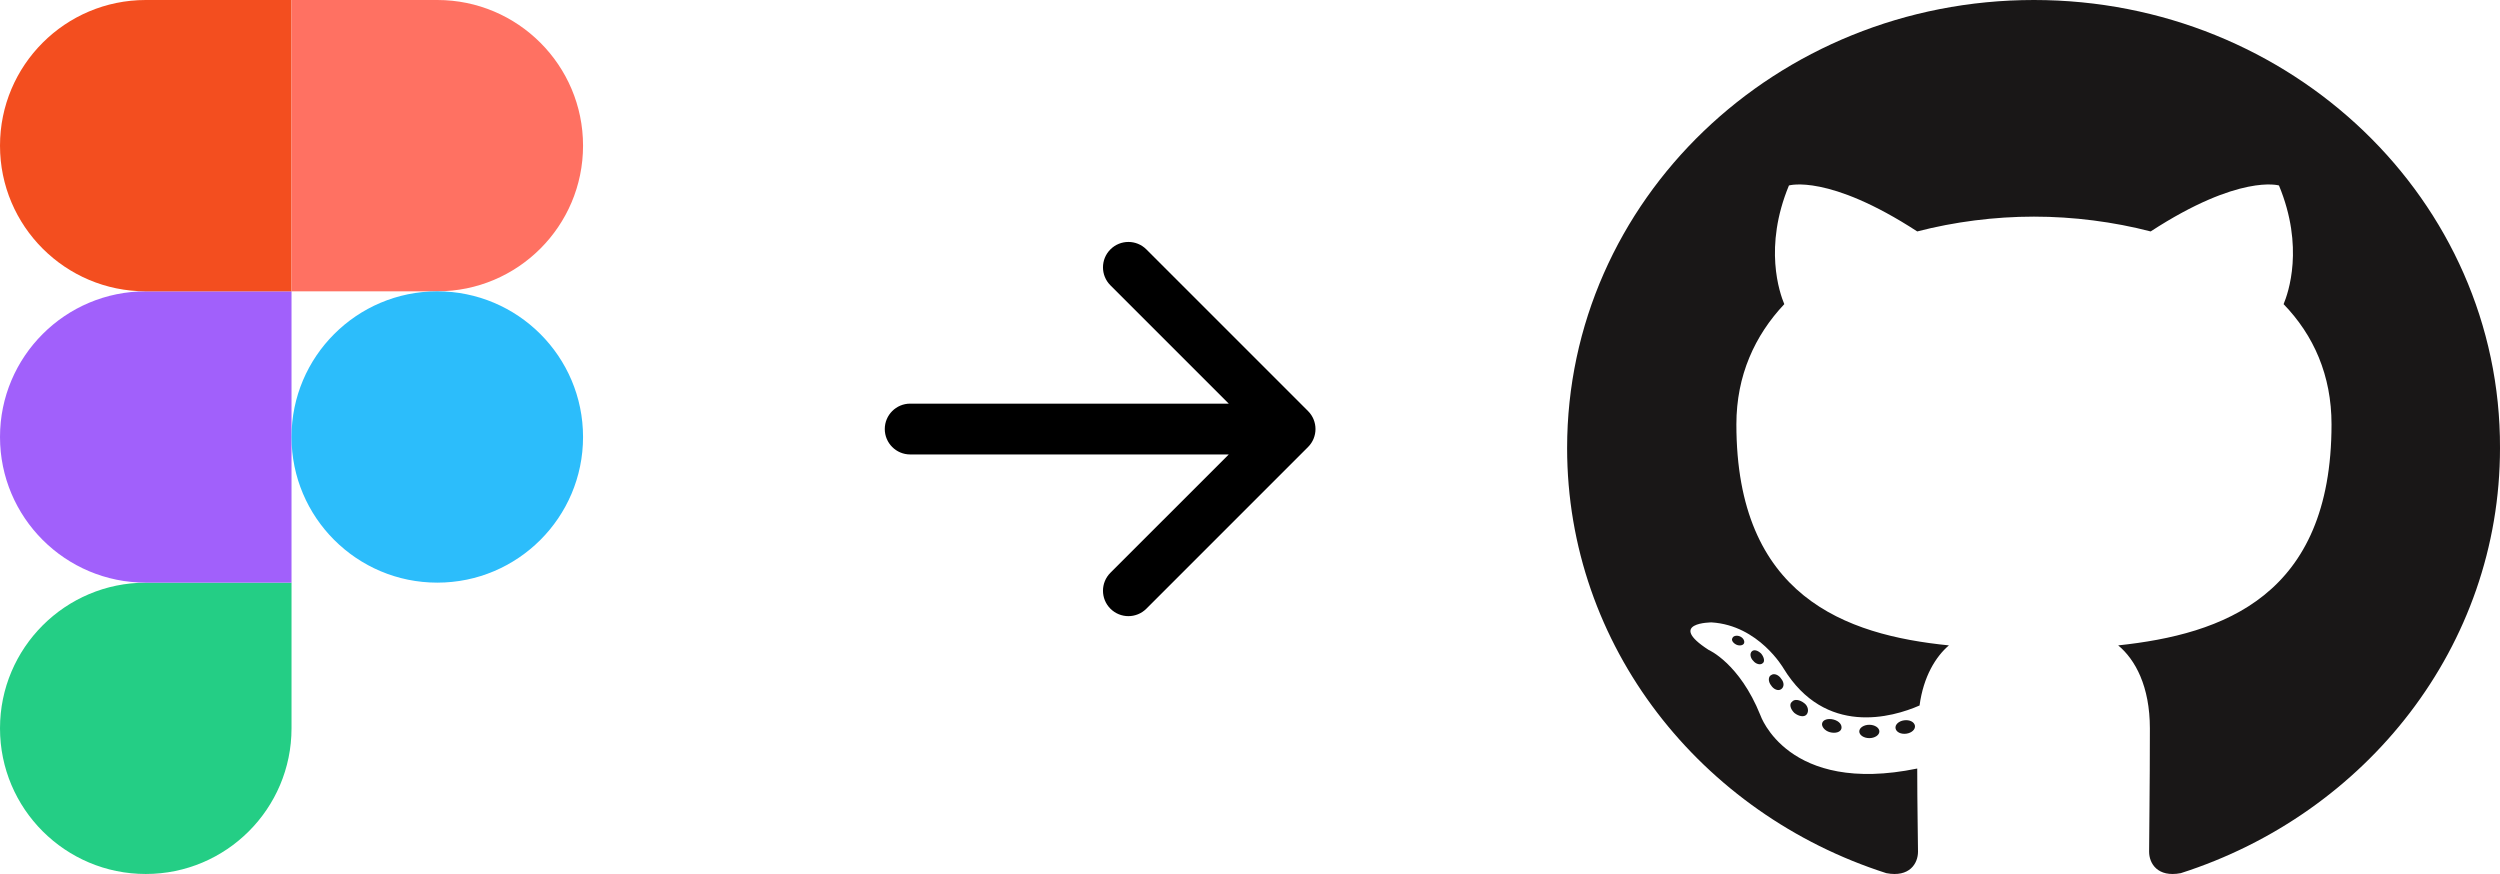 <svg width="123" height="43" viewBox="0 0 123 43" version="1.1" xmlns="http://www.w3.org/2000/svg" xmlns:xlink="http://www.w3.org/1999/xlink">
<g id="Canvas" fill="none">
<g id="Group 4">
<g id="Arrow 2.1 (Stroke)">
<path fill-rule="evenodd" clip-rule="evenodd" d="M 12.87 0.366L 20.825 8.321C 21.313 8.809 21.313 9.601 20.825 10.089L 12.87 18.044C 12.382 18.532 11.591 18.532 11.102 18.044C 10.614 17.556 10.614 16.764 11.102 16.276L 16.924 10.455L 1.25 10.455C 0.56 10.455 0 9.895 0 9.205C 0 8.515 0.56 7.955 1.25 7.955L 16.924 7.955L 11.102 2.134C 10.614 1.646 10.614 0.854 11.102 0.366C 11.591 -0.122 12.382 -0.122 12.87 0.366Z" transform="translate(43.531 11.904)" fill="black"/>
</g>
<g id="figma-1">
<g id="path0 fill">
<path d="M 7.172 14.333C 11.13 14.333 14.343 11.123 14.343 7.167L 14.343 0L 7.172 0C 3.213 0 0 3.211 0 7.167C 0 11.123 3.213 14.333 7.172 14.333Z" transform="translate(0 28.667)" fill="#24CE85"/>
</g>
<g id="path1 fill">
<path d="M 0 7.167C 0 3.211 3.213 0 7.172 0L 14.343 0L 14.343 14.333L 7.172 14.333C 3.213 14.333 0 11.123 0 7.167Z" transform="translate(0 14.333)" fill="#A160FB"/>
</g>
<g id="path1 fill 1">
<path d="M 0 7.167C 0 3.211 3.213 0 7.172 0L 14.343 0L 14.343 14.333L 7.172 14.333C 3.213 14.333 0 11.123 0 7.167Z" fill="#F34E1F"/>
</g>
<g id="path2 fill">
<path d="M 0 0L 7.172 0C 11.13 0 14.343 3.211 14.343 7.167C 14.343 11.123 11.13 14.333 7.172 14.333L 0 14.333L 0 0Z" transform="translate(14.343 0)" fill="#FF7162"/>
</g>
<g id="path3 fill">
<path d="M 14.343 7.167C 14.343 11.123 11.13 14.333 7.172 14.333C 3.213 14.333 0 11.123 0 7.167C 0 3.211 3.213 0 7.172 0C 11.13 0 14.343 3.211 14.343 7.167Z" transform="translate(14.343 14.333)" fill="#2CBDFB"/>
</g>
</g>
<g id="Group">
<g id="Group_2">
<g id="Vector">
<path fill-rule="evenodd" clip-rule="evenodd" d="M 22.968 0C 10.267 0 0 9.855 0 22.045C 0 31.79 6.579 40.039 15.705 42.959C 16.846 43.178 17.264 42.484 17.264 41.9C 17.264 41.389 17.226 39.637 17.226 37.812C 10.838 39.126 9.507 35.184 9.507 35.184C 8.48 32.63 6.959 31.973 6.959 31.973C 4.867 30.622 7.111 30.622 7.111 30.622C 9.431 30.768 10.648 32.885 10.648 32.885C 12.701 36.243 16.009 35.294 17.34 34.71C 17.53 33.286 18.139 32.301 18.785 31.753C 13.69 31.243 8.328 29.345 8.328 20.877C 8.328 18.468 9.241 16.497 10.685 14.964C 10.457 14.417 9.659 12.154 10.914 9.125C 10.914 9.125 12.853 8.541 17.226 11.387C 19.052 10.913 21.029 10.658 22.968 10.658C 24.908 10.658 26.885 10.913 28.71 11.387C 33.083 8.541 35.023 9.125 35.023 9.125C 36.278 12.154 35.479 14.417 35.251 14.964C 36.734 16.497 37.609 18.468 37.609 20.877C 37.609 29.345 32.247 31.206 27.113 31.753C 27.95 32.447 28.672 33.761 28.672 35.841C 28.672 38.798 28.634 41.17 28.634 41.9C 28.634 42.484 29.052 43.178 30.193 42.959C 39.32 40.039 45.898 31.79 45.898 22.045C 45.936 9.855 35.631 0 22.968 0Z" transform="translate(77.102 0)" fill="#191717"/>
</g>
<g id="Vector_2">
<path d="M 0.595 0.366C 0.557 0.476 0.366 0.512 0.214 0.439C 0.062 0.366 -0.052 0.22 0.024 0.111C 0.062 0.001 0.252 -0.035 0.404 0.038C 0.557 0.111 0.633 0.257 0.595 0.366Z" transform="translate(85.214 31.278)" fill="#191717"/>
</g>
<g id="Vector_3">
<path d="M 0.599 0.637C 0.485 0.746 0.256 0.673 0.142 0.527C -0.01 0.381 -0.048 0.162 0.066 0.053C 0.18 -0.057 0.371 0.016 0.523 0.162C 0.675 0.345 0.713 0.564 0.599 0.637Z" transform="translate(86.125 31.993)" fill="#191717"/>
</g>
<g id="Vector_4">
<path d="M 0.608 0.737C 0.456 0.847 0.228 0.737 0.114 0.555C -0.038 0.372 -0.038 0.117 0.114 0.044C 0.266 -0.066 0.494 0.044 0.608 0.226C 0.761 0.409 0.761 0.628 0.608 0.737Z" transform="translate(87.027 33.17)" fill="#191717"/>
</g>
<g id="Vector_5">
<path d="M 0.803 0.711C 0.689 0.857 0.423 0.82 0.195 0.638C 0.005 0.455 -0.071 0.2 0.081 0.09C 0.195 -0.056 0.461 -0.019 0.689 0.163C 0.879 0.309 0.918 0.565 0.803 0.711Z" transform="translate(88.086 34.437)" fill="#191717"/>
</g>
<g id="Vector_6">
<path d="M 0.956 0.466C 0.918 0.648 0.652 0.721 0.386 0.648C 0.12 0.575 -0.032 0.356 0.006 0.21C 0.044 0.028 0.31 -0.045 0.576 0.028C 0.842 0.101 0.994 0.283 0.956 0.466Z" transform="translate(89.643 35.376)" fill="#191717"/>
</g>
<g id="Vector_7">
<path d="M 0.989 0.328C 0.989 0.511 0.761 0.657 0.494 0.657C 0.228 0.657 -2.90122e-07 0.511 -2.90122e-07 0.328C -2.90122e-07 0.146 0.228 -1.11384e-06 0.494 -1.11384e-06C 0.761 -1.11384e-06 0.989 0.146 0.989 0.328Z" transform="translate(91.476 35.659)" fill="#191717"/>
</g>
<g id="Vector_8">
<path d="M 0.956 0.262C 0.994 0.445 0.803 0.627 0.537 0.664C 0.271 0.7 0.043 0.591 0.005 0.408C -0.033 0.226 0.157 0.043 0.423 0.007C 0.689 -0.03 0.917 0.08 0.956 0.262Z" transform="translate(93.257 35.433)" fill="#191717"/>
</g>
</g>
</g>
</g>
</g>
</svg>

